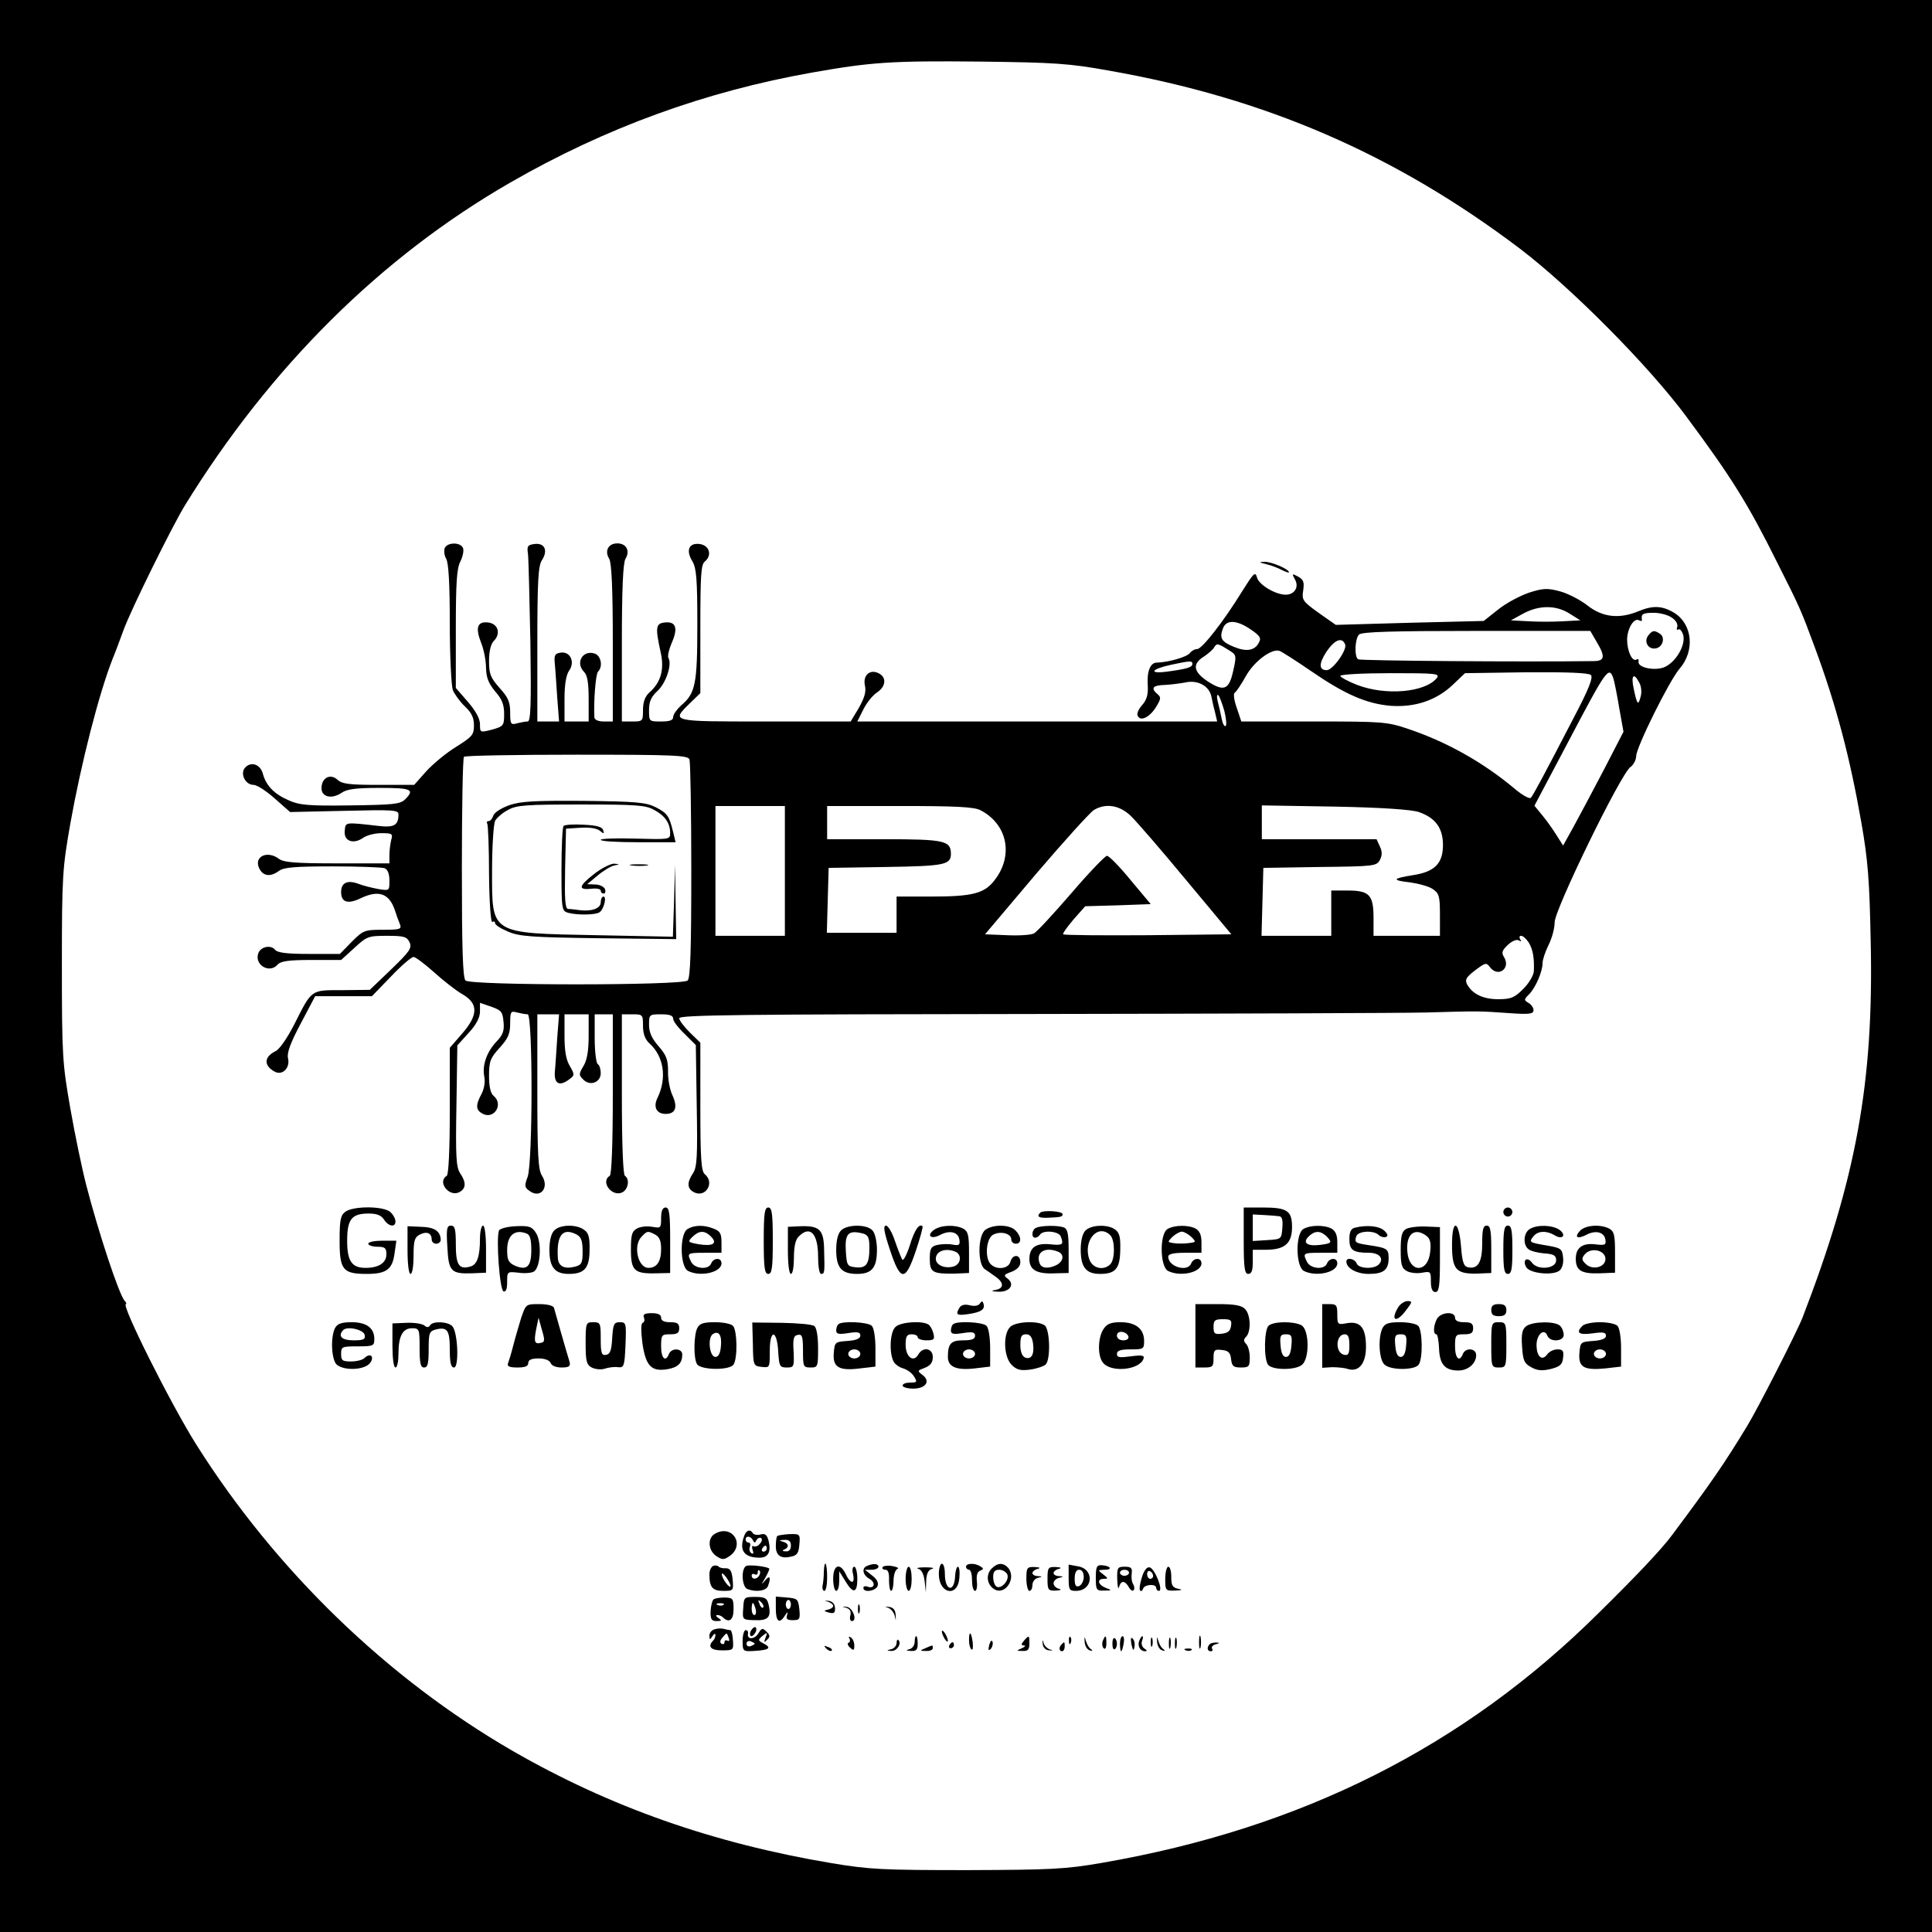 <?xml version="1.0" standalone="no"?>
<!DOCTYPE svg PUBLIC "-//W3C//DTD SVG 20010904//EN"
 "http://www.w3.org/TR/2001/REC-SVG-20010904/DTD/svg10.dtd">
<svg version="1.0" xmlns="http://www.w3.org/2000/svg"
 width="640pt" height="640pt" viewBox="0 0 640 640"
 preserveAspectRatio="xMidYMid meet">

<g transform="translate(0,640) scale(0.1,-0.1)"
fill="#000000" stroke="none">
<path d="M0 3200 l0 -3200 3200 0 3200 0 0 3200 0 3200 -3200 0 -3200 0 0
-3200z m3674 2966 c518 -91 947 -277 1360 -589 171 -130 428 -389 553 -558
150 -202 204 -289 301 -484 74 -147 77 -153 124 -280 71 -192 116 -363 154
-580 22 -125 27 -192 31 -397 10 -464 -48 -781 -226 -1243 -19 -48 -150 -305
-184 -360 -76 -125 -118 -186 -248 -360 -34 -46 -116 -133 -242 -257 -448
-445 -987 -715 -1647 -829 -121 -21 -167 -23 -445 -24 -280 0 -324 2 -450 23
-393 66 -734 186 -1057 372 -415 240 -785 598 -1048 1015 -85 135 -250 465
-233 465 3 0 1 6 -5 12 -19 24 -85 223 -126 381 -14 54 -38 169 -53 255 -26
149 -28 172 -28 472 0 300 2 323 28 472 36 201 95 432 141 548 8 19 24 62 36
95 27 72 159 339 202 410 283 459 649 823 1078 1070 316 182 646 302 1002 365
193 34 260 39 553 36 249 -3 296 -6 429 -30z"/>
<path d="M1473 4584 c-3 -9 -1 -25 5 -35 8 -13 12 -83 12 -213 0 -108 5 -207
10 -222 6 -14 24 -39 40 -54 22 -21 30 -37 30 -63 0 -31 -5 -37 -59 -71 -33
-20 -77 -57 -99 -81 l-40 -45 -117 0 c-98 0 -122 3 -137 17 -24 22 -53 6 -53
-28 0 -30 35 -37 67 -15 17 12 48 16 125 16 106 0 118 -5 85 -38 -16 -16 -39
-18 -181 -20 -140 -2 -170 1 -205 17 -48 21 -74 48 -85 87 -8 33 -41 43 -60
20 -16 -20 2 -56 29 -56 11 0 42 -20 70 -45 l51 -45 179 4 c164 4 180 3 180
-12 0 -36 -15 -44 -66 -38 -114 13 -109 13 -112 -16 -4 -34 28 -46 60 -24 12
9 40 16 61 16 36 0 39 -2 33 -22 -3 -13 -6 -35 -6 -50 l0 -28 -173 0 c-137 0
-177 3 -193 15 -40 30 -86 6 -64 -34 13 -24 37 -26 64 -6 16 12 54 15 177 15
87 0 164 -3 173 -6 10 -4 16 -18 16 -41 0 -34 0 -34 -37 -28 -21 4 -50 11 -65
17 -37 14 -58 4 -58 -27 0 -34 22 -41 64 -21 60 29 95 17 114 -39 5 -16 13
-38 17 -47 6 -16 0 -18 -57 -18 -61 0 -65 -2 -103 -40 l-39 -40 -102 0 c-75 0
-105 4 -113 14 -14 17 -47 10 -55 -11 -15 -39 37 -70 64 -38 10 11 36 15 111
15 l99 0 44 40 c41 38 46 40 108 40 57 0 66 -3 75 -22 8 -19 0 -30 -61 -89
l-71 -68 -91 -1 c-105 0 -100 4 -159 -113 -23 -45 -49 -83 -62 -89 -39 -19
-40 -48 -3 -68 26 -14 52 13 44 45 -4 17 8 50 42 114 l48 91 94 0 94 0 63 65
c34 36 68 65 75 65 6 0 37 -23 67 -50 31 -28 73 -61 94 -73 54 -31 54 -69 -1
-132 l-40 -46 0 -209 c0 -128 -4 -211 -10 -215 -33 -20 8 -72 42 -54 22 12 23
32 2 63 -13 20 -15 56 -12 224 l3 199 38 42 c25 27 37 51 37 70 l0 29 38 -13
c33 -12 37 -17 40 -50 3 -29 -2 -43 -22 -64 -33 -34 -49 -79 -42 -116 4 -18 0
-42 -9 -59 -20 -37 -19 -53 3 -65 39 -21 71 31 37 59 -10 8 -15 31 -15 66 0
48 4 59 35 93 28 31 35 46 35 81 0 39 2 42 23 36 12 -3 28 -6 35 -6 17 0 17
-489 0 -538 -11 -30 -11 -35 6 -47 36 -27 67 11 41 51 -12 19 -15 67 -15 279
l0 255 36 0 36 0 -6 -77 c-3 -43 -6 -94 -8 -113 -3 -40 15 -50 47 -26 19 14
19 16 3 44 -13 21 -18 51 -18 101 l0 71 40 0 40 0 0 -71 c0 -49 -5 -80 -17
-100 -16 -27 -16 -30 -1 -45 22 -23 58 -10 58 21 0 13 -4 27 -10 30 -5 3 -10
42 -10 86 l0 79 30 0 30 0 0 -264 c0 -166 -4 -267 -10 -271 -33 -20 9 -73 43
-54 19 11 23 44 7 54 -6 4 -10 105 -10 271 l0 264 35 0 c34 0 35 -1 35 -38 0
-27 7 -45 21 -58 48 -43 59 -115 27 -181 -15 -30 -3 -53 27 -53 33 0 41 22 22
63 -8 17 -15 53 -14 79 0 39 -6 53 -32 83 -22 25 -31 46 -31 70 0 34 1 35 40
35 28 0 40 -4 40 -15 0 -8 17 -30 38 -50 l37 -37 3 -200 c3 -168 1 -204 -12
-224 -21 -31 -20 -51 2 -63 39 -21 71 31 37 59 -12 10 -15 48 -15 224 l0 212
-35 34 c-19 19 -35 40 -35 47 0 11 215 13 1168 14 642 1 1230 3 1307 5 174 5
173 5 273 -2 69 -5 82 -3 82 10 0 8 -8 19 -17 24 -15 9 -15 11 2 28 22 22 45
76 45 104 0 11 9 38 20 60 11 22 20 55 20 75 0 42 219 492 251 514 10 7 19 24
19 36 0 29 110 251 144 290 51 59 43 147 -18 185 -40 24 -71 25 -119 5 -63
-26 -118 -20 -168 19 -24 19 -65 40 -91 47 -41 11 -55 11 -102 -4 -30 -10 -77
-35 -103 -56 l-48 -38 -245 -6 -245 -7 -57 40 c-53 38 -56 43 -51 74 4 28 1
36 -17 46 -20 11 -21 10 -10 -10 14 -25 -2 -50 -31 -50 -34 0 -89 33 -95 57
-6 21 -11 15 -50 -47 -59 -96 -132 -190 -148 -190 -8 0 -19 -6 -25 -14 -11
-13 -71 -30 -109 -31 -21 0 -33 -28 -30 -74 2 -31 -3 -49 -18 -66 -11 -12 -18
-27 -16 -34 7 -22 37 -10 59 23 19 30 20 36 8 46 -24 20 -17 30 23 31 20 1 51
5 67 8 42 10 81 -11 88 -47 3 -16 9 -41 13 -56 l6 -26 -596 0 -596 0 20 40
c11 22 31 47 45 56 29 19 33 49 7 63 -29 16 -54 -5 -47 -39 5 -21 -1 -41 -20
-75 l-27 -45 -284 0 c-314 0 -311 -1 -249 60 l35 34 0 212 c0 179 2 214 15
224 25 21 15 54 -18 58 -35 4 -46 -21 -23 -58 13 -23 16 -59 16 -209 0 -197
-6 -228 -54 -268 -14 -13 -26 -30 -26 -38 0 -11 -11 -15 -40 -15 -40 0 -40 0
-40 38 0 28 7 44 29 64 28 27 48 88 35 109 -3 6 2 28 11 49 22 49 14 72 -22
68 -31 -3 -33 -15 -14 -101 12 -55 0 -98 -38 -131 -14 -13 -21 -31 -21 -58 0
-37 -1 -38 -35 -38 l-35 0 0 260 c0 180 4 266 12 279 16 26 3 51 -27 51 -30 0
-43 -25 -27 -51 8 -13 12 -99 12 -279 l0 -260 -30 0 c-17 0 -30 5 -31 13 -3
50 4 144 12 152 17 17 10 53 -11 60 -40 13 -65 -31 -35 -61 11 -11 15 -37 15
-90 l0 -74 -40 0 -40 0 0 73 c0 49 5 80 15 95 21 29 4 65 -28 60 -19 -3 -22
-8 -19 -38 2 -19 5 -70 8 -112 l6 -78 -36 0 -36 0 0 255 c0 212 3 260 15 279
21 32 10 58 -24 54 -23 -3 -26 -7 -22 -33 2 -16 5 -148 8 -292 3 -209 1 -263
-9 -263 -7 0 -23 -3 -35 -6 -21 -6 -23 -3 -23 36 0 35 -7 50 -35 81 -30 34
-35 46 -35 90 0 32 6 56 16 66 24 24 14 57 -19 61 -36 4 -43 -17 -23 -68 9
-22 16 -59 16 -83 1 -32 8 -50 30 -77 23 -26 30 -44 30 -75 0 -39 -2 -41 -40
-52 -40 -10 -40 -10 -40 18 0 18 -14 44 -40 74 l-40 46 0 195 c0 153 3 201 15
224 8 16 12 36 9 44 -8 21 -53 20 -61 0z m3727 -217 l35 -22 -57 -3 c-32 -2
-84 -2 -115 0 l-58 3 40 22 c53 29 110 29 155 0z m338 -13 c14 -9 21 -22 18
-31 -3 -8 -1 -11 4 -8 5 3 12 -6 16 -19 8 -33 -23 -87 -60 -105 -32 -15 -93
-3 -88 18 1 7 -2 10 -7 6 -14 -8 -31 28 -31 67 1 37 23 73 40 63 6 -3 10 -3 9
2 -3 19 3 23 39 23 21 0 48 -7 60 -16z m-1395 -39 c31 -21 36 -29 27 -44 -13
-26 -41 -31 -82 -14 -42 17 -49 29 -37 61 11 30 45 29 92 -3z m1146 -41 c30
-50 27 -64 -11 -64 -226 -3 -772 1 -779 6 -13 8 -11 68 3 82 9 9 109 12 389
12 l377 0 21 -36z m-833 -9 c7 -18 -41 -85 -61 -85 -26 0 -27 21 -1 61 27 40
52 50 62 24z m-380 -22 c20 -13 20 -17 9 -66 -14 -63 -31 -69 -86 -33 -46 31
-50 57 -11 81 15 10 31 24 35 32 8 13 12 12 53 -14z m267 -66 c112 -77 183
-108 263 -115 81 -6 152 18 206 69 l41 39 203 3 c139 1 206 -2 214 -9 8 -8 -6
-45 -56 -140 -100 -193 -135 -258 -143 -267 -5 -4 -28 9 -52 29 -106 89 -226
156 -353 199 -71 24 -85 25 -314 25 l-240 0 -15 45 c-9 25 -12 47 -7 50 5 3
22 28 37 55 27 49 85 92 111 84 7 -2 54 -32 105 -67z m-393 24 c0 -12 -19 -17
-85 -26 -62 -8 -51 9 15 23 61 13 70 14 70 3z m809 -48 c-40 -47 -169 -58
-263 -22 -31 12 -56 26 -56 30 0 5 75 9 166 9 154 0 165 -1 153 -17z m586 -2
c3 -10 12 -54 19 -97 l14 -78 -65 -126 c-36 -69 -81 -153 -100 -188 l-35 -63
-21 33 c-11 18 -32 48 -47 66 l-27 33 109 206 c131 249 138 259 153 214z m85
-12 c7 -11 9 -32 5 -46 -8 -32 -12 -28 -23 25 -10 45 0 56 18 21z m-1374 -95
c6 -24 8 -47 4 -49 -4 -3 -10 8 -13 24 -3 16 -9 42 -13 57 -4 16 -3 25 2 21 4
-4 13 -28 20 -53z m-1772 -160 c3 -9 6 -174 6 -368 0 -260 -3 -355 -12 -364
-17 -17 -719 -17 -736 0 -9 9 -12 106 -12 373 0 199 3 365 7 368 3 4 172 7
374 7 325 0 368 -2 373 -16z m316 -369 l0 -215 -115 0 -115 0 0 215 0 215 115
0 115 0 0 -215z m648 201 c89 -46 110 -149 48 -230 -34 -46 -74 -56 -213 -56
l-113 0 0 -60 0 -60 -115 0 -116 0 3 108 3 107 189 3 c193 3 216 7 216 43 0
44 -20 49 -221 49 l-189 0 0 55 0 55 240 0 c188 0 247 -3 268 -14z m497 -18
c19 -18 102 -114 184 -213 l150 -180 -276 -3 c-152 -1 -278 0 -281 3 -3 2 13
24 34 49 l39 44 108 3 109 4 -67 80 c-36 44 -71 80 -78 80 -6 0 -60 -56 -119
-125 -59 -68 -114 -128 -123 -132 -8 -5 -48 -8 -89 -6 l-73 3 169 200 c94 110
180 205 192 212 39 23 84 16 121 -19z m955 12 c55 -19 80 -53 80 -109 0 -61
-27 -89 -99 -100 -69 -11 -72 -17 -10 -24 28 -4 62 -13 75 -22 21 -14 24 -23
24 -85 l0 -70 -110 0 -110 0 0 59 c0 77 -14 91 -86 91 l-54 0 0 -75 0 -75
-115 0 -116 0 3 113 3 112 187 3 c179 2 188 3 199 23 8 16 8 28 0 45 l-11 24
-190 0 -190 0 0 56 0 56 243 -4 c156 -3 254 -10 277 -18z m364 -432 c14 -23
19 -51 17 -96 -1 -13 -16 -39 -35 -58 -29 -29 -41 -34 -83 -34 -50 0 -85 17
-103 49 -8 16 -3 24 27 47 33 25 37 26 48 11 27 -37 71 -5 47 33 -9 14 -6 22
13 40 14 13 29 19 36 15 8 -5 10 -4 5 3 -4 7 -3 12 3 12 6 0 17 -10 25 -22z"/>
<path d="M5461 4296 c-17 -20 -2 -48 23 -44 24 3 34 37 14 49 -18 12 -24 11
-37 -5z"/>
<path d="M1688 3733 c-28 -10 -50 -24 -54 -35 -3 -10 -10 -18 -15 -18 -6 0 -8
-4 -5 -8 3 -5 6 -82 6 -170 1 -95 6 -160 11 -156 5 3 9 1 9 -4 0 -6 19 -18 43
-28 36 -16 77 -19 300 -22 l257 -3 -2 123 -2 123 -3 -119 -4 -119 -252 5
c-356 7 -347 2 -347 214 0 80 5 154 10 165 6 10 25 27 43 36 28 16 60 18 242
18 182 0 214 -2 242 -18 36 -19 53 -44 53 -77 0 -21 -3 -21 -115 -18 -63 2
-115 0 -115 -4 0 -5 56 -8 124 -8 l124 0 -8 33 c-13 54 -19 63 -58 83 -32 16
-63 19 -237 21 -162 1 -209 -1 -247 -14z"/>
<path d="M1867 3664 c-4 -4 -7 -69 -7 -145 0 -133 1 -137 23 -143 31 -8 90 -7
103 2 14 9 25 52 13 52 -5 0 -9 -9 -9 -19 0 -20 -29 -31 -70 -26 -14 2 -31 4
-38 4 -10 1 -12 31 -10 134 l3 132 48 3 c30 2 55 -2 64 -10 14 -11 15 -11 11
2 -3 11 -22 16 -64 18 -33 2 -63 0 -67 -4z"/>
<path d="M1967 3504 c-51 -40 -53 -53 -7 -48 16 2 30 -1 30 -6 0 -6 4 -10 10
-10 5 0 7 7 4 15 -4 8 -18 15 -33 15 l-26 1 35 29 c19 16 44 31 55 33 19 4 19
4 -1 6 -11 0 -42 -15 -67 -35z"/>
<path d="M2093 3533 c15 -2 37 -2 50 0 12 2 0 4 -28 4 -27 0 -38 -2 -22 -4z"/>
<path d="M4195 4531 c17 -4 40 -13 53 -20 12 -6 22 -9 22 -7 0 11 -60 36 -82
35 -19 -1 -18 -2 7 -8z"/>
<path d="M1144 2386 c-16 -12 -19 -27 -19 -96 0 -97 11 -110 90 -110 65 0 85
15 92 68 l6 42 -47 0 c-25 0 -46 -4 -46 -10 0 -5 14 -10 30 -10 25 0 30 -4 30
-25 0 -28 -25 -45 -69 -45 -46 0 -61 23 -61 90 0 71 15 90 71 90 28 0 42 -6
51 -20 15 -23 38 -27 38 -6 0 8 -7 22 -16 30 -20 21 -122 22 -150 2z"/>
<path d="M2190 2365 c0 -33 -1 -34 -29 -29 -16 3 -38 1 -50 -5 -18 -10 -21
-21 -21 -71 0 -69 11 -80 84 -78 l46 1 0 108 c0 90 -3 109 -15 109 -10 0 -15
-11 -15 -35z m-19 -55 c14 -8 19 -21 19 -48 0 -41 -14 -62 -42 -62 -35 0 -52
75 -22 104 18 19 20 19 45 6z"/>
<path d="M2530 2290 c0 -91 3 -110 15 -110 12 0 15 19 15 110 0 91 -3 110 -15
110 -12 0 -15 -19 -15 -110z"/>
<path d="M4120 2290 c0 -91 3 -110 15 -110 11 0 15 11 15 40 l0 40 43 0 c63 0
87 21 87 75 0 55 -16 65 -99 65 l-61 0 0 -110z m118 81 c9 -1 12 -13 10 -38
-3 -38 -3 -38 -50 -41 l-48 -3 0 44 0 44 38 -2 c20 -1 43 -3 50 -4z"/>
<path d="M4980 2385 c0 -8 7 -15 15 -15 8 0 15 7 15 15 0 8 -7 15 -15 15 -8 0
-15 -7 -15 -15z"/>
<path d="M3446 2383 c-13 -13 -5 -18 24 -17 45 2 50 3 50 12 0 10 -64 14 -74
5z"/>
<path d="M1350 2259 c0 -46 4 -79 10 -79 6 0 10 27 10 60 0 49 3 61 20 70 23
12 40 6 40 -16 0 -8 7 -14 15 -14 8 0 15 6 15 13 -1 28 -20 42 -65 43 l-45 2
0 -79z"/>
<path d="M1482 2269 c4 -81 12 -89 81 -87 l47 2 0 78 c0 45 -4 78 -10 78 -5 0
-10 -19 -10 -42 0 -59 -9 -86 -30 -93 -39 -12 -50 4 -50 71 0 52 -3 64 -16 64
-14 0 -16 -11 -12 -71z"/>
<path d="M1653 2324 c-10 -26 2 -197 15 -202 8 -2 12 8 12 31 0 35 0 35 38 31
20 -3 43 -1 51 4 22 15 26 97 7 127 -14 22 -23 25 -67 23 -28 -1 -53 -8 -56
-14z m91 -10 c12 -4 16 -20 16 -55 0 -56 -15 -69 -56 -51 -20 10 -24 19 -24
51 0 49 25 70 64 55z"/>
<path d="M1836 2324 c-10 -10 -16 -33 -16 -64 0 -58 18 -80 64 -80 52 0 69 19
69 80 1 40 -3 56 -18 66 -25 19 -80 18 -99 -2z m75 -14 c14 -8 19 -21 19 -55
0 -39 -3 -45 -25 -51 -35 -9 -55 1 -57 28 -5 77 16 103 63 78z"/>
<path d="M2278 2329 c-27 -15 -26 -124 1 -139 41 -21 111 -5 111 25 0 20 -26
19 -34 0 -8 -22 -53 -19 -66 4 -15 30 -14 31 45 31 l55 0 0 35 c0 29 -5 37
-26 45 -32 13 -64 12 -86 -1z m77 -25 c23 -23 7 -33 -39 -26 -38 7 -39 8 -22
25 22 21 40 22 61 1z"/>
<path d="M2610 2258 c0 -45 4 -78 10 -78 6 0 10 24 10 54 0 36 5 60 16 70 37
38 64 10 64 -66 0 -32 4 -58 10 -58 12 0 12 5 10 80 -1 66 -15 80 -77 78 l-43
-2 0 -78z"/>
<path d="M2786 2324 c-10 -10 -16 -33 -16 -64 0 -60 18 -80 69 -80 49 0 66 20
66 80 0 26 -6 54 -14 63 -17 22 -84 22 -105 1z m72 -10 c18 -5 22 -13 22 -48
0 -54 -11 -68 -46 -64 -27 3 -29 6 -32 52 -4 60 8 72 56 60z"/>
<path d="M2948 2260 c35 -106 51 -107 86 -3 14 42 24 78 22 81 -11 10 -27 -13
-42 -63 -10 -31 -21 -52 -25 -48 -3 5 -14 32 -24 61 -9 28 -23 52 -30 52 -10
0 -7 -20 13 -80z"/>
<path d="M3094 2326 c-26 -19 -10 -33 20 -17 32 17 60 10 64 -15 3 -18 -1 -21
-22 -17 -14 3 -37 2 -51 -1 -21 -5 -25 -12 -25 -46 0 -45 9 -50 83 -49 l47 2
0 68 c0 57 -3 70 -19 79 -28 14 -74 12 -97 -4z m70 -72 c23 -9 20 -41 -4 -49
-29 -9 -60 4 -60 25 0 25 31 37 64 24z"/>
<path d="M3264 2326 c-25 -19 -26 -113 -2 -130 9 -6 26 -18 37 -26 27 -19 27
-38 -1 -43 -17 -3 -14 -5 10 -6 38 -1 55 25 29 44 -13 10 -12 13 14 22 19 8
29 18 29 32 0 27 -26 27 -33 1 -6 -23 -45 -28 -65 -8 -21 21 -15 86 8 98 25
13 60 4 60 -16 0 -8 7 -14 15 -14 20 0 19 24 -1 44 -19 20 -74 21 -100 2z"/>
<path d="M3433 2333 c-15 -5 -18 -33 -4 -33 6 0 13 5 16 10 10 16 62 12 69 -6
10 -27 7 -30 -34 -26 -48 5 -70 -10 -70 -49 0 -36 25 -50 85 -47 l45 1 0 73
c0 56 -3 73 -16 78 -18 7 -73 7 -91 -1z m71 -79 c22 -8 20 -31 -3 -44 -28 -14
-51 -12 -57 5 -14 36 17 56 60 39z"/>
<path d="M3596 2324 c-10 -10 -16 -33 -16 -64 0 -58 18 -80 64 -80 51 0 66 17
67 79 1 42 -2 57 -17 68 -24 18 -79 16 -98 -3z m82 -16 c16 -16 16 -80 0 -96
-22 -22 -58 -14 -69 15 -23 62 28 122 69 81z"/>
<path d="M3868 2329 c-27 -15 -26 -124 1 -139 41 -21 111 -5 111 25 0 20 -26
19 -34 0 -11 -30 -76 -12 -76 22 0 9 17 13 55 13 l55 0 0 35 c0 24 -6 37 -19
45 -25 13 -71 12 -93 -1z m78 -26 c17 -17 17 -18 -9 -21 -15 -2 -37 -2 -49 0
-21 3 -21 4 -4 21 10 9 24 17 31 17 7 0 21 -8 31 -17z"/>
<path d="M4318 2329 c-27 -15 -26 -124 1 -139 41 -21 111 -5 111 25 0 20 -26
19 -34 0 -8 -22 -53 -19 -66 4 -15 30 -14 31 45 31 l55 0 0 35 c0 24 -6 37
-19 45 -25 13 -71 12 -93 -1z m77 -25 c19 -20 17 -23 -23 -28 -42 -5 -58 7
-37 28 21 20 39 20 60 0z"/>
<path d="M4488 2333 c-13 -3 -18 -14 -18 -38 0 -36 12 -45 65 -45 35 0 51 -20
32 -39 -16 -16 -67 -14 -73 4 -7 16 -34 21 -34 6 0 -22 34 -41 74 -41 49 0 66
13 66 52 0 31 -5 34 -64 43 -47 7 -50 9 -43 30 7 18 58 20 74 4 6 -6 17 -9 23
-7 9 3 8 9 -4 21 -17 16 -59 20 -98 10z"/>
<path d="M4658 2329 c-14 -8 -18 -23 -18 -69 0 -50 3 -61 21 -71 12 -6 34 -8
50 -5 28 5 29 4 29 -29 0 -24 5 -35 15 -35 12 0 15 19 15 108 l0 107 -48 2
c-26 1 -55 -3 -64 -8z m66 -22 c13 -9 17 -23 14 -51 -6 -74 -70 -75 -76 -2 -5
57 23 81 62 53z"/>
<path d="M4810 2277 c0 -82 13 -97 81 -96 l49 2 0 78 c0 64 -3 79 -15 79 -12
0 -15 -13 -15 -59 0 -62 -14 -86 -47 -79 -14 3 -19 16 -23 67 -7 90 -30 96
-30 8z"/>
<path d="M4980 2260 c0 -64 3 -80 15 -80 12 0 15 16 15 80 0 64 -3 80 -15 80
-12 0 -15 -16 -15 -80z"/>
<path d="M5068 2329 c-21 -12 -24 -52 -5 -67 7 -6 30 -12 52 -14 32 -2 40 -7
40 -23 0 -28 -61 -34 -80 -8 -16 22 -33 9 -19 -15 13 -21 89 -28 110 -11 9 7
14 25 12 43 -3 29 -7 32 -53 40 -60 10 -61 11 -45 31 15 18 43 19 70 3 26 -16
40 0 16 18 -23 16 -73 18 -98 3z"/>
<path d="M5235 2324 c-21 -22 -11 -30 19 -15 31 17 60 10 64 -15 3 -18 -1 -20
-33 -16 -43 5 -65 -11 -65 -48 0 -39 19 -50 79 -48 l51 2 0 68 c0 56 -3 69
-19 78 -29 15 -77 12 -96 -6z m83 -91 c4 -30 -42 -43 -65 -20 -14 13 -14 19
-3 32 19 23 64 15 68 -12z"/>
<path d="M3246 2082 c-4 -7 -17 -10 -33 -6 -16 4 -28 2 -34 -7 -15 -24 -10
-28 29 -22 42 6 56 16 50 34 -3 10 -6 10 -12 1z"/>
<path d="M4632 2070 c-28 -46 -6 -54 26 -10 21 27 21 30 5 30 -10 0 -24 -9
-31 -20z"/>
<path d="M1726 2033 c-8 -27 -20 -67 -26 -91 -6 -24 -14 -50 -17 -58 -4 -10 4
-14 31 -14 25 0 36 4 36 15 0 10 10 15 34 15 21 0 36 -6 40 -15 3 -9 18 -15
36 -15 25 0 30 4 27 18 -8 25 -48 165 -52 180 -3 7 -22 12 -49 12 -44 0 -44 0
-60 -47z m67 -81 c-22 -6 -25 2 -17 44 l8 39 11 -40 c10 -33 10 -41 -2 -43z"/>
<path d="M3960 1975 l0 -105 30 0 c27 0 30 3 30 31 0 27 3 30 28 27 21 -2 28
-9 30 -30 3 -24 8 -28 33 -28 26 0 29 3 29 33 0 18 -5 38 -12 45 -9 9 -9 15 0
24 17 17 15 74 -4 92 -11 12 -36 16 -90 16 l-74 0 0 -105z m118 33 c-2 -17
-11 -24 -30 -26 -24 -3 -28 0 -28 22 0 22 4 26 31 26 26 0 30 -3 27 -22z"/>
<path d="M4380 1975 l0 -106 33 2 c17 0 41 -2 52 -6 36 -11 60 18 60 73 0 63
-18 86 -62 79 -32 -6 -33 -5 -33 29 0 30 -3 34 -25 34 l-25 0 0 -105z m90 -31
c0 -28 -3 -35 -17 -32 -31 6 -29 68 2 68 11 0 15 -10 15 -36z"/>
<path d="M4940 2060 c0 -15 7 -20 25 -20 18 0 25 5 25 20 0 15 -7 20 -25 20
-18 0 -25 -5 -25 -20z"/>
<path d="M2133 2036 c3 -8 2 -16 -4 -18 -6 -2 -6 -27 -1 -67 11 -75 29 -95 81
-87 36 6 51 19 51 49 0 21 -35 23 -44 2 -11 -29 -26 -15 -26 25 0 38 2 40 30
40 23 0 30 4 30 20 0 16 -7 20 -30 20 -20 0 -30 5 -30 15 0 10 -10 15 -31 15
-23 0 -30 -4 -26 -14z"/>
<path d="M4760 2031 c-12 -23 -13 -51 -2 -51 4 0 8 -21 9 -47 2 -53 20 -73 64
-73 32 0 59 23 59 51 0 23 -35 26 -44 4 -11 -29 -26 -15 -26 25 0 38 2 40 30
40 23 0 30 4 30 20 0 16 -7 20 -30 20 -20 0 -30 5 -30 15 0 22 -47 19 -60 -4z"/>
<path d="M1110 2001 c-16 -31 -12 -107 6 -122 26 -21 93 -17 110 6 16 22 0 35
-19 16 -6 -6 -26 -11 -44 -11 -29 0 -33 3 -33 25 0 24 3 25 55 25 52 0 55 2
55 24 0 37 -26 56 -75 56 -34 0 -47 -5 -55 -19z m98 -23 c3 -15 -4 -18 -37
-18 -39 0 -53 14 -34 34 14 14 68 1 71 -16z"/>
<path d="M1300 1943 c0 -42 4 -73 10 -73 6 0 10 21 10 46 0 58 14 84 45 84 24
0 25 -3 25 -65 0 -51 3 -65 15 -65 12 0 15 13 15 60 0 55 2 60 24 66 38 9 46
-2 46 -67 0 -44 4 -59 14 -59 17 0 13 114 -5 136 -13 16 -65 19 -74 4 -5 -8
-11 -8 -19 -1 -7 6 -34 10 -59 9 l-47 -2 0 -73z"/>
<path d="M1940 1950 c0 -59 3 -71 20 -80 12 -6 31 -8 43 -4 12 4 32 7 44 5 20
-2 22 3 25 73 3 73 2 76 -19 76 -19 0 -22 -6 -25 -52 -2 -41 -7 -54 -20 -56
-15 -3 -18 5 -18 52 0 53 -1 56 -25 56 -24 0 -25 -2 -25 -70z"/>
<path d="M2310 2001 c-12 -24 -13 -101 -1 -120 13 -20 109 -21 121 -1 14 21
12 114 -2 128 -7 7 -33 12 -60 12 -37 0 -50 -4 -58 -19z m78 -62 c-2 -22 -8
-34 -18 -34 -20 0 -27 65 -8 76 19 12 30 -4 26 -42z"/>
<path d="M2494 1947 c1 -71 2 -72 29 -75 27 -3 27 -3 27 53 0 74 24 71 28 -3
3 -48 5 -52 28 -52 24 0 25 2 23 52 -3 43 0 54 14 56 14 3 17 -5 17 -52 0 -53
1 -56 25 -56 24 0 25 2 25 64 0 39 -5 67 -12 73 -7 6 -56 10 -109 11 l-97 1 2
-72z"/>
<path d="M2777 2013 c-4 -3 -7 -13 -7 -21 0 -11 9 -13 40 -8 31 5 40 3 40 -8
0 -10 -13 -16 -42 -18 -42 -3 -43 -4 -46 -40 -4 -47 17 -60 87 -51 l51 6 0 61
c0 35 -5 67 -12 74 -13 13 -100 17 -111 5z m73 -98 c0 -8 -9 -15 -20 -15 -11
0 -20 7 -20 15 0 8 9 15 20 15 11 0 20 -7 20 -15z"/>
<path d="M2966 2004 c-18 -17 -21 -85 -6 -114 5 -10 20 -20 32 -23 13 -4 29
-15 36 -27 11 -18 10 -20 -13 -20 -14 0 -25 -4 -25 -10 0 -5 16 -10 35 -10 42
0 59 25 30 46 -17 13 -16 14 9 23 19 8 26 18 26 36 0 29 -33 35 -48 8 -16 -28
-42 -8 -42 32 0 28 4 35 20 35 11 0 20 -4 20 -10 0 -5 13 -10 29 -10 25 0 28
3 23 23 -3 12 -10 25 -16 29 -20 14 -94 9 -110 -8z"/>
<path d="M3157 2013 c-4 -3 -7 -13 -7 -21 0 -11 9 -13 40 -8 32 5 40 3 40 -9
0 -11 -11 -15 -39 -15 -41 0 -51 -11 -51 -55 0 -33 28 -45 89 -38 l51 6 0 61
c0 35 -5 67 -12 74 -13 13 -100 17 -111 5z m73 -98 c0 -8 -9 -15 -20 -15 -11
0 -20 7 -20 15 0 8 9 15 20 15 11 0 20 -7 20 -15z"/>
<path d="M3346 2004 c-24 -24 -21 -99 5 -125 17 -17 29 -20 61 -16 22 3 46 11
52 17 17 17 14 119 -4 130 -24 16 -97 12 -114 -6z m76 -54 c5 -36 -5 -55 -26
-47 -10 4 -16 19 -16 42 0 28 4 35 19 35 13 0 20 -9 23 -30z"/>
<path d="M3656 1998 c-19 -27 -21 -88 -3 -111 25 -35 122 -26 135 12 4 11 -4
13 -42 8 -37 -5 -46 -4 -46 8 0 11 12 15 45 15 43 0 45 1 45 28 0 40 -28 62
-78 62 -31 0 -45 -5 -56 -22z m82 -25 c2 -8 -5 -13 -17 -13 -12 0 -21 6 -21
16 0 18 31 15 38 -3z"/>
<path d="M4202 2008 c-14 -14 -16 -106 -2 -128 12 -19 91 -20 113 -1 26 21 24
117 -2 131 -27 14 -94 13 -109 -2z m76 -65 c-2 -26 -8 -38 -18 -38 -10 0 -16
12 -18 38 -3 32 0 37 18 37 18 0 21 -5 18 -37z"/>
<path d="M4580 2001 c-16 -31 -12 -107 7 -122 22 -19 101 -18 113 1 14 22 12
114 -2 128 -7 7 -33 12 -60 12 -37 0 -50 -4 -58 -19z m78 -58 c-2 -26 -8 -38
-18 -38 -10 0 -16 12 -18 38 -3 32 0 37 18 37 18 0 21 -5 18 -37z"/>
<path d="M4940 1945 c0 -73 1 -75 25 -75 24 0 25 2 25 75 0 73 -1 75 -25 75
-24 0 -25 -2 -25 -75z"/>
<path d="M5056 2007 c-13 -10 -17 -24 -14 -67 3 -47 7 -56 30 -69 20 -11 35
-13 65 -6 31 8 39 15 41 38 3 22 -1 27 -19 27 -12 0 -27 -7 -34 -17 -17 -23
-35 -7 -35 32 0 35 26 57 36 30 9 -22 54 -19 54 3 0 10 -5 23 -12 30 -16 16
-90 15 -112 -1z"/>
<path d="M5242 2008 c-23 -23 -12 -31 33 -25 35 5 45 4 45 -8 0 -9 -14 -15
-42 -17 -42 -3 -43 -4 -46 -40 -4 -47 15 -58 86 -51 l52 6 0 61 c0 35 -5 67
-12 74 -7 7 -33 12 -58 12 -25 0 -51 -5 -58 -12z m78 -93 c0 -8 -9 -15 -20
-15 -11 0 -20 7 -20 15 0 8 9 15 20 15 11 0 20 -7 20 -15z"/>
<path d="M2368 1319 c-25 -14 -22 -55 4 -73 19 -13 25 -14 43 -2 56 37 11 109
-47 75z"/>
<path d="M2466 1314 c-19 -49 -2 -74 50 -74 29 0 39 19 30 56 -5 20 -12 25
-26 21 -11 -3 -23 -1 -26 4 -8 14 -21 11 -28 -7z m28 -16 c5 -10 7 -10 12 0 3
6 10 10 15 7 5 -4 3 -12 -4 -19 -6 -8 -16 -11 -21 -8 -5 3 -6 -2 -3 -12 4 -11
3 -15 -4 -11 -6 4 -8 13 -5 21 3 8 1 14 -4 14 -6 0 -10 5 -10 10 0 14 17 12
24 -2z m46 -28 c0 -5 -5 -10 -11 -10 -5 0 -7 5 -4 10 3 6 8 10 11 10 2 0 4 -4
4 -10z"/>
<path d="M2575 1312 c-3 -3 -5 -18 -5 -34 0 -32 18 -43 53 -34 18 4 23 13 25
40 3 34 2 35 -33 34 -19 -1 -37 -4 -40 -6z m45 -32 c0 -13 -6 -20 -17 -19 -11
0 -13 3 -5 6 17 7 15 21 -5 26 -14 4 -12 5 5 6 16 1 22 -5 22 -19z"/>
<path d="M2363 1213 c-7 -3 -13 -15 -13 -28 0 -43 10 -55 46 -55 34 0 34 1 31
38 -3 28 -8 37 -23 37 -10 -1 -21 2 -24 6 -3 3 -11 4 -17 2z m57 -67 c0 -5 -7
-1 -15 10 -8 10 -14 24 -14 29 0 6 6 1 14 -9 8 -11 15 -24 15 -30z"/>
<path d="M2473 1213 c-19 -7 -16 -70 3 -77 29 -11 62 -6 68 10 11 29 6 38 -10
18 -13 -16 -13 -14 1 9 9 16 15 30 13 31 -8 7 -64 13 -75 9z m42 -32 c-8 -14
-25 -14 -25 0 0 5 5 7 10 4 6 -3 10 -1 10 6 0 7 3 10 6 6 3 -3 3 -10 -1 -16z"/>
<path d="M2729 1193 c0 -16 -2 -36 -4 -45 -2 -10 1 -18 6 -18 5 0 9 20 9 45 0
48 -9 64 -11 18z"/>
<path d="M2873 1213 c-20 -7 -15 -31 7 -43 22 -12 17 -35 -6 -26 -8 3 -14 1
-14 -4 0 -17 40 -11 47 6 4 11 -2 23 -18 35 l-24 19 23 0 c12 0 22 5 22 10 0
10 -16 12 -37 3z"/>
<path d="M2924 1209 c-3 -5 1 -9 9 -9 9 0 13 -11 12 -35 0 -19 3 -35 7 -35 4
0 8 15 8 34 0 19 6 36 13 39 6 2 0 6 -16 9 -15 3 -30 1 -33 -3z"/>
<path d="M3110 1186 c0 -66 63 -79 68 -13 2 20 0 37 -5 37 -4 0 -8 -14 -9 -30
-2 -57 -34 -51 -34 6 0 19 -4 34 -10 34 -5 0 -10 -15 -10 -34z"/>
<path d="M3200 1210 c0 -5 5 -10 10 -10 6 0 10 -16 10 -35 0 -19 4 -35 10 -35
5 0 8 14 6 31 -2 20 1 32 11 36 12 5 12 7 1 14 -18 12 -48 11 -48 -1z"/>
<path d="M3285 1204 c-20 -20 -16 -53 8 -68 36 -23 75 35 47 70 -16 18 -35 18
-55 -2z m52 -20 c7 -19 -20 -49 -36 -40 -6 4 -11 18 -11 32 0 17 5 24 20 24
11 0 23 -7 27 -16z"/>
<path d="M3540 1174 c0 -40 2 -44 24 -44 56 0 63 70 9 81 l-33 6 0 -43z m50 2
c0 -13 -7 -26 -15 -30 -11 -4 -15 2 -15 24 0 20 5 30 15 30 9 0 15 -9 15 -24z"/>
<path d="M3630 1173 c0 -40 2 -43 28 -42 26 0 26 1 5 9 -27 11 -30 30 -6 30
15 0 14 2 -3 15 -18 14 -18 14 5 15 28 0 20 13 -9 15 -17 1 -20 -5 -20 -42z"/>
<path d="M2760 1170 c0 -22 5 -40 10 -40 6 0 10 15 10 33 l0 32 20 -32 c26
-44 40 -41 40 7 0 22 -5 40 -10 40 -6 0 -8 -11 -4 -25 3 -14 2 -25 -3 -25 -6
0 -15 11 -21 25 -19 40 -42 32 -42 -15z"/>
<path d="M3000 1170 c0 -22 5 -40 10 -40 6 0 10 18 10 40 0 22 -4 40 -10 40
-5 0 -10 -18 -10 -40z"/>
<path d="M3042 1203 c11 -3 18 -17 21 -41 l4 -37 1 37 c1 25 7 38 20 41 9 3
-1 5 -23 5 -22 0 -32 -2 -23 -5z"/>
<path d="M3400 1170 c0 -22 5 -40 10 -40 6 0 10 9 10 19 0 11 8 22 18 24 16 4
16 5 0 6 -10 0 -18 5 -18 10 0 5 8 12 18 14 10 3 6 5 -10 6 -26 1 -28 -2 -28
-39z"/>
<path d="M3470 1170 c0 -37 2 -40 28 -39 16 1 20 3 10 6 -10 2 -18 11 -18 18
0 7 8 16 18 18 16 4 16 5 0 6 -10 0 -18 5 -18 10 0 5 8 12 18 14 10 3 6 5 -10
6 -26 1 -28 -2 -28 -39z"/>
<path d="M3701 1168 c1 -24 3 -35 6 -25 6 22 19 22 32 0 5 -10 13 -15 16 -11
4 4 3 13 -1 20 -5 7 -7 23 -5 36 2 18 -2 22 -23 22 -24 0 -26 -3 -25 -42z m39
22 c0 -5 -7 -10 -15 -10 -8 0 -15 5 -15 10 0 6 7 10 15 10 8 0 15 -4 15 -10z"/>
<path d="M3782 1173 c-6 -20 -9 -39 -5 -42 3 -4 8 0 10 7 5 14 43 16 43 2 0
-5 4 -10 9 -10 16 0 -14 75 -31 78 -9 2 -19 -11 -26 -35z m38 6 c0 -5 -4 -9
-10 -9 -5 0 -10 7 -10 16 0 8 5 12 10 9 6 -3 10 -10 10 -16z"/>
<path d="M3860 1170 c0 -39 1 -40 33 -39 23 1 26 3 10 6 -19 4 -23 11 -23 39
0 19 -4 34 -10 34 -5 0 -10 -18 -10 -40z"/>
<path d="M2364 1102 c-5 -4 -9 -22 -10 -39 -1 -27 3 -33 20 -33 17 0 18 2 6
10 -8 5 -10 10 -4 10 6 0 14 -3 18 -7 21 -21 36 -10 36 26 0 35 -2 38 -28 39
-16 0 -32 -2 -38 -6z m33 -18 c-3 -3 -12 -4 -19 -1 -8 3 -5 6 6 6 11 1 17 -2
13 -5z"/>
<path d="M2462 1072 c-3 -38 -2 -38 38 -39 45 -2 56 10 46 52 -5 21 -12 25
-44 25 -37 0 -38 -1 -40 -38z m66 3 c-3 -3 -9 2 -12 12 -6 14 -5 15 5 6 7 -7
10 -15 7 -18z m-25 -5 c3 -11 1 -20 -4 -20 -5 0 -9 9 -9 20 0 11 2 20 4 20 2
0 6 -9 9 -20z"/>
<path d="M2570 1071 c0 -43 12 -52 30 -23 9 14 11 14 7 1 -4 -12 1 -16 19 -16
23 0 25 3 22 36 -4 34 -6 36 -41 39 l-37 3 0 -40z m50 14 c0 -8 -4 -15 -8 -15
-5 0 -9 7 -9 15 0 8 4 15 9 15 4 0 8 -7 8 -15z"/>
<path d="M2743 1094 c9 -3 17 -9 17 -14 0 -5 -8 -10 -17 -12 -15 -3 -15 -5 3
-10 17 -4 21 -1 20 16 -1 13 -8 21 -21 23 -16 1 -16 1 -2 -3z"/>
<path d="M2842 1070 c0 -14 2 -19 5 -12 2 6 2 18 0 25 -3 6 -5 1 -5 -13z"/>
<path d="M2803 1074 c13 -4 17 -12 14 -25 -3 -10 -1 -19 5 -19 19 0 3 45 -17
47 -17 2 -17 1 -2 -3z"/>
<path d="M2942 1074 c9 -3 19 -15 22 -27 4 -18 4 -18 3 3 -1 17 -8 25 -22 27
-14 1 -15 0 -3 -3z"/>
<path d="M2368 1003 c-10 -2 -18 -12 -18 -21 0 -15 2 -15 10 -2 5 8 10 10 10
4 0 -6 -3 -14 -7 -18 -20 -20 -9 -33 28 -33 39 0 39 1 37 33 -1 19 -5 34 -9
34 -4 0 -13 2 -21 4 -7 2 -21 2 -30 -1z m46 -29 c3 -8 2 -12 -4 -9 -6 3 -10 1
-10 -5 0 -6 -4 -8 -10 -5 -6 4 -5 11 3 20 15 18 14 18 21 -1z"/>
<path d="M2486 995 c-3 -8 -1 -15 3 -15 5 0 11 7 15 15 3 8 1 15 -3 15 -5 0
-11 -7 -15 -15z"/>
<path d="M2512 989 c-13 -21 -39 -21 -34 0 1 6 -2 11 -8 11 -5 0 -10 -16 -10
-35 0 -35 1 -36 38 -34 50 3 59 10 33 24 -21 11 -21 12 -5 26 16 13 17 12 10
-6 -6 -16 -5 -18 5 -7 11 10 10 15 -2 27 -13 13 -16 12 -27 -6z m-12 -34 c0
-2 -6 -5 -13 -8 -8 -3 -14 1 -14 8 0 7 6 11 14 8 7 -3 13 -6 13 -8z"/>
<path d="M3120 995 c0 -5 5 -17 10 -25 5 -8 10 -10 10 -5 0 6 -5 17 -10 25 -5
8 -10 11 -10 5z"/>
<path d="M3210 966 c0 -14 4 -27 8 -30 5 -3 6 8 4 25 -5 35 -12 38 -12 5z"/>
<path d="M3972 960 c0 -19 2 -27 5 -17 2 9 2 25 0 35 -3 9 -5 1 -5 -18z"/>
<path d="M2814 972 c3 -5 2 -12 -3 -14 -5 -1 -3 -9 5 -16 12 -11 14 -9 14 7 0
11 -5 23 -12 27 -6 4 -8 3 -4 -4z"/>
<path d="M3030 961 c0 -11 -8 -22 -17 -24 -14 -4 -12 -5 5 -6 17 -1 22 4 22
24 0 14 -2 25 -5 25 -3 0 -5 -9 -5 -19z"/>
<path d="M3392 965 c-10 -12 -10 -15 0 -16 7 0 4 -4 -7 -9 -19 -8 -19 -9 3 -9
17 -1 22 5 22 24 0 29 -1 29 -18 10z"/>
<path d="M3454 955 c1 -12 9 -21 21 -22 14 -1 15 0 3 3 -9 3 -19 13 -21 22 -3
12 -4 11 -3 -3z"/>
<path d="M3541 964 c0 -11 3 -14 6 -6 3 7 2 16 -1 19 -3 4 -6 -2 -5 -13z"/>
<path d="M3593 961 c1 -14 9 -26 17 -28 10 -3 11 -2 4 4 -7 4 -14 17 -17 28
-5 16 -5 15 -4 -4z"/>
<path d="M3653 964 c-3 -8 -2 -19 3 -24 5 -5 9 1 9 16 0 28 -3 30 -12 8z"/>
<path d="M3685 955 c0 -13 3 -21 8 -18 4 2 7 10 7 18 0 8 -3 16 -7 18 -5 3 -8
-5 -8 -18z"/>
<path d="M3710 955 c0 -14 2 -25 4 -25 2 0 6 11 8 25 3 14 1 25 -3 25 -5 0 -9
-11 -9 -25z"/>
<path d="M3748 953 c5 -21 7 -23 10 -9 2 10 0 22 -6 28 -6 6 -7 0 -4 -19z"/>
<path d="M3774 965 c-7 -17 3 -35 19 -35 8 0 7 3 -2 9 -8 5 -11 16 -8 25 4 9
4 16 1 16 -2 0 -7 -7 -10 -15z"/>
<path d="M3812 960 c0 -14 2 -19 5 -12 2 6 2 18 0 25 -3 6 -5 1 -5 -13z"/>
<path d="M3833 961 c1 -14 9 -26 17 -28 10 -3 11 -2 4 4 -7 4 -14 17 -17 28
-5 16 -5 15 -4 -4z"/>
<path d="M3872 955 c0 -16 2 -22 5 -12 2 9 2 23 0 30 -3 6 -5 -1 -5 -18z"/>
<path d="M3892 955 c0 -16 2 -22 5 -12 2 9 2 23 0 30 -3 6 -5 -1 -5 -18z"/>
<path d="M2970 957 c0 -8 -8 -18 -17 -20 -17 -4 -17 -5 0 -6 18 -1 35 25 23
36 -3 4 -6 -1 -6 -10z"/>
<path d="M3277 951 c-4 -17 -3 -21 5 -13 5 5 8 16 6 23 -3 8 -7 3 -11 -10z"/>
<path d="M3145 950 c-3 -5 -1 -10 4 -10 6 0 11 5 11 10 0 6 -2 10 -4 10 -3 0
-8 -4 -11 -10z"/>
<path d="M3517 953 c-10 -9 -9 -23 1 -23 5 0 9 7 9 15 0 17 -1 18 -10 8z"/>
<path d="M4007 953 c-10 -10 -8 -23 4 -23 5 0 8 4 4 9 -3 5 3 12 12 14 14 4
15 5 2 6 -9 0 -19 -2 -22 -6z"/>
<path d="M2737 939 c7 -7 15 -10 18 -7 3 3 -2 9 -12 12 -14 6 -15 5 -6 -5z"/>
<path d="M3065 940 c-19 -8 -19 -9 3 -9 12 -1 22 4 22 9 0 6 -1 10 -2 9 -2 0
-12 -4 -23 -9z"/>
<path d="M3928 933 c7 -3 16 -2 19 1 4 3 -2 6 -13 5 -11 0 -14 -3 -6 -6z"/>
</g>
</svg>
